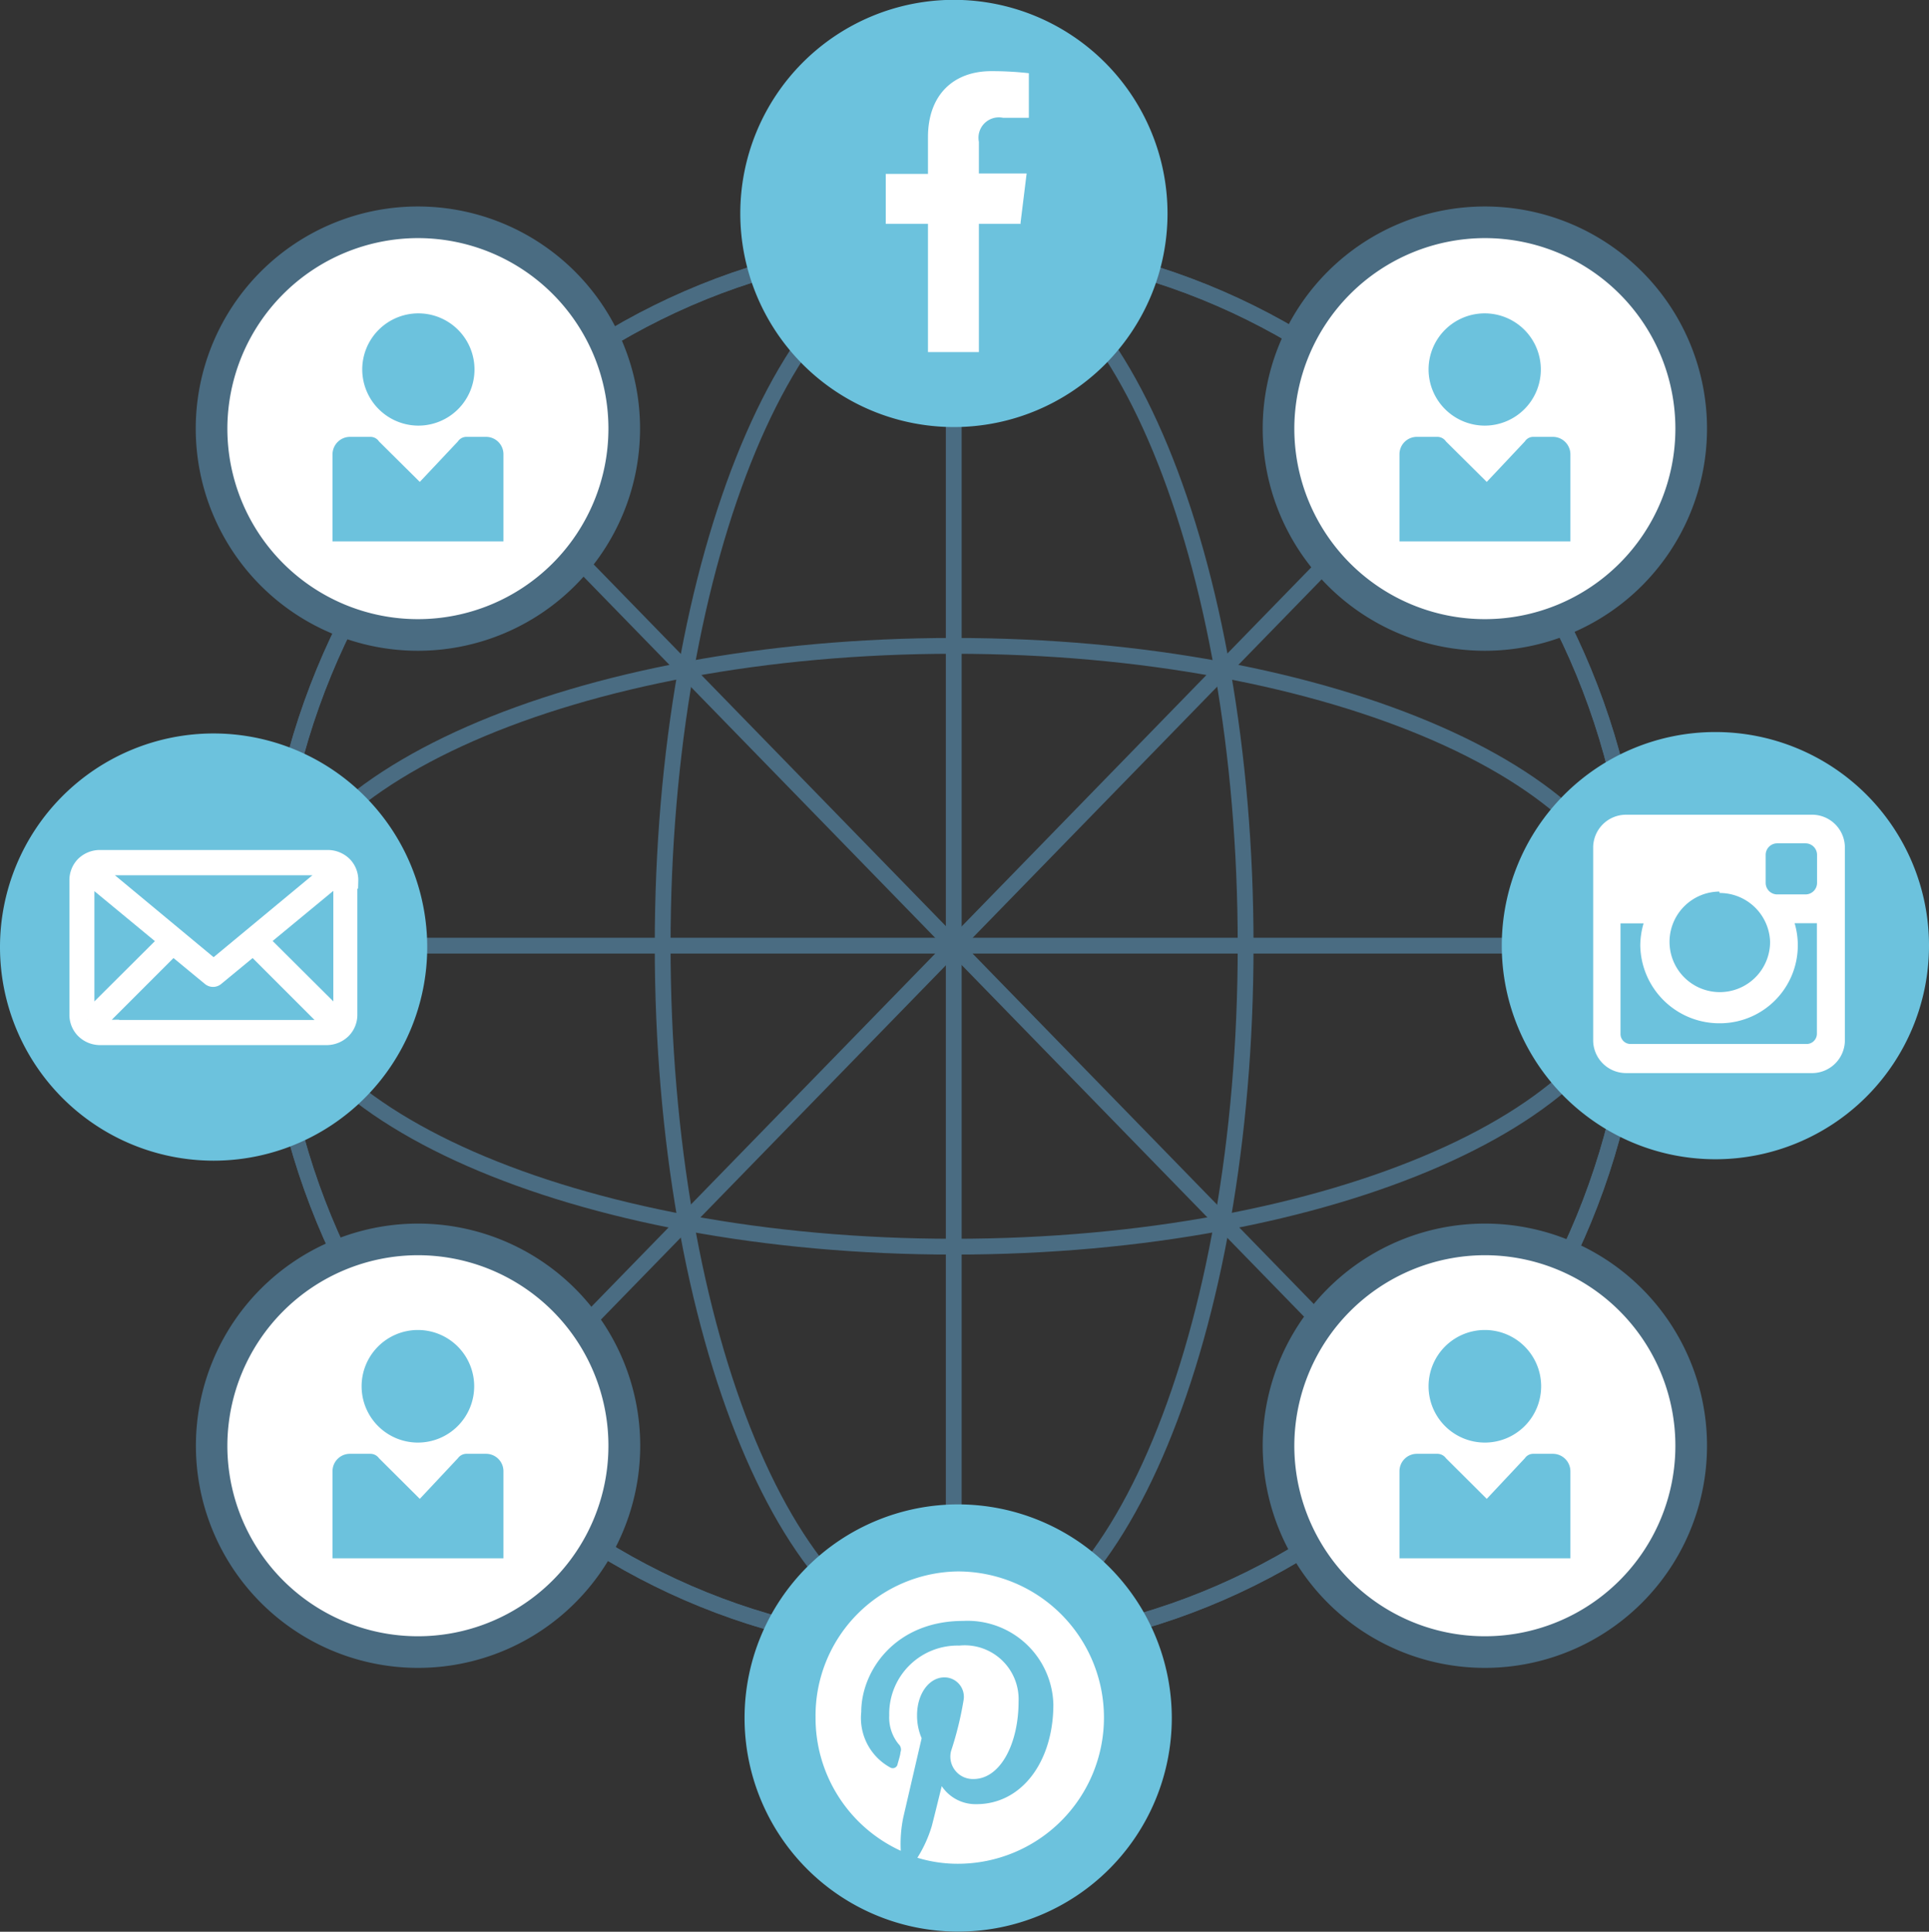<svg id="content" xmlns="http://www.w3.org/2000/svg" viewBox="0 0 122 122.18"><rect x="0" y="0" width="122" height="122.18" fill="#333333" stroke="none"/><defs><style>.cls-1{fill:none;stroke:#4a6c82;stroke-linecap:round;stroke-linejoin:round;}.cls-2{fill:#6cc2dd;}.cls-3,.cls-5{fill:#fff;}.cls-4{fill:#4a6c82;}.cls-5{stroke:#fff;stroke-miterlimit:10;}</style></defs><title>socials-globe</title><path class="cls-1" d="M705.66,1280.42c0,24.55-19.36,44.43-43.24,44.43s-43.24-19.88-43.24-44.43S638.54,1236,662.41,1236,705.66,1255.88,705.66,1280.42Z" transform="translate(-602.09 -1220.61)"/><path class="cls-1" d="M705.66,1280.42c0,24.55-19.36,44.43-43.24,44.43s-43.24-19.88-43.24-44.43S638.54,1236,662.41,1236,705.66,1255.88,705.66,1280.42Z" transform="translate(-602.09 -1220.61)"/><path class="cls-1" d="M680.87,1280.42c0,24.55-8.26,44.43-18.45,44.43S644,1305,644,1280.42s8.27-44.43,18.46-44.43S680.87,1255.88,680.87,1280.42Z" transform="translate(-602.09 -1220.61)"/><path class="cls-1" d="M662.41,1261.46c23.88,0,43.24,8.47,43.24,19s-19.36,19-43.24,19-43.24-8.49-43.24-19S638.54,1261.46,662.41,1261.46Z" transform="translate(-602.09 -1220.61)"/><line class="cls-1" x1="17.09" y1="59.81" x2="103.57" y2="59.81"/><line class="cls-1" x1="60.32" y1="104.23" x2="60.32" y2="15.38"/><line class="cls-1" x1="91.11" y1="91.43" x2="29.55" y2="28.2"/><line class="cls-1" x1="29.55" y1="91.43" x2="91.11" y2="28.2"/><path class="cls-2" d="M629.11,1280.53A13.51,13.51,0,1,1,615.6,1267,13.52,13.52,0,0,1,629.11,1280.53Z" transform="translate(-602.09 -1220.61)"/><path class="cls-2" d="M675.93,1234.12a13.51,13.51,0,1,1-13.52-13.52A13.52,13.52,0,0,1,675.93,1234.12Z" transform="translate(-602.09 -1220.61)"/><path class="cls-3" d="M666.63,1234.74l0.39-3.16H664v-2a1.29,1.29,0,0,1,1.53-1.52h1.63v-2.82a20.82,20.82,0,0,0-2.38-.13c-2.36,0-4,1.47-4,4.18v2.32h-2.67v3.16h2.67v8.11H664v-8.11h2.66Z" transform="translate(-602.09 -1220.61)"/><path class="cls-2" d="M724.09,1280.42a13.51,13.51,0,1,1-13.51-13.51A13.51,13.51,0,0,1,724.09,1280.42Z" transform="translate(-602.09 -1220.61)"/><path class="cls-3" d="M704.9,1272.14h11.87a2.08,2.08,0,0,1,2,2.09v12.15a2.08,2.08,0,0,1-2,2.1H704.9a2.08,2.08,0,0,1-2.05-2.1v-12.15A2.08,2.08,0,0,1,704.9,1272.14Zm9.58,1.81a0.73,0.73,0,0,0-.72.73v1.77a0.73,0.73,0,0,0,.72.73h1.8a0.73,0.73,0,0,0,.73-0.73v-1.77a0.73,0.73,0,0,0-.73-0.73h-1.8ZM717,1279h-1.41a4.93,4.93,0,0,1-4.76,6.33,5,5,0,0,1-5-4.92,5,5,0,0,1,.21-1.4h-1.46V1286a0.63,0.63,0,0,0,.63.64h11.11A0.65,0.65,0,0,0,717,1286V1279Zm-6.17-2a3.18,3.18,0,1,0,3.21,3.18A3.19,3.19,0,0,0,710.85,1277.09Z" transform="translate(-602.09 -1220.61)"/><path class="cls-2" d="M676.2,1329.27a13.51,13.51,0,1,1-13.51-13.51A13.52,13.52,0,0,1,676.2,1329.27Z" transform="translate(-602.09 -1220.61)"/><path class="cls-3" d="M662.67,1320a9.12,9.12,0,0,0-9,9.22,9.24,9.24,0,0,0,5.39,8.45,8.27,8.27,0,0,1,.16-2.12l1.16-5a3.6,3.6,0,0,1-.29-1.46c0-1.36.77-2.39,1.73-2.39a1.23,1.23,0,0,1,1.22,1.39,21,21,0,0,1-.8,3.27,1.42,1.42,0,0,0,1.42,1.77c1.7,0,2.85-2.24,2.85-4.9a3.41,3.41,0,0,0-3.75-3.54,4.32,4.32,0,0,0-4.43,4.42,2.66,2.66,0,0,0,.59,1.81,0.47,0.47,0,0,1,.12.52c0,0.16-.14.58-0.18,0.74a0.31,0.31,0,0,1-.45.23,3.57,3.57,0,0,1-1.85-3.52c0-2.62,2.17-5.76,6.44-5.76a5.43,5.43,0,0,1,5.71,5.28c0,3.62-2,6.31-4.86,6.31a2.57,2.57,0,0,1-2.2-1.14s-0.52,2.12-.63,2.53a8.13,8.13,0,0,1-.91,2,8.73,8.73,0,0,0,2.55.38A9.23,9.23,0,0,0,662.67,1320Z" transform="translate(-602.09 -1220.61)"/><path class="cls-3" d="M628.52,1260.77a13.05,13.05,0,1,1,13.05-13.05A13.07,13.07,0,0,1,628.52,1260.77Z" transform="translate(-602.09 -1220.61)"/><path class="cls-4" d="M628.52,1235.67a12.05,12.05,0,1,1-12.05,12.05,12.07,12.07,0,0,1,12.05-12.05m0-2a14.05,14.05,0,1,0,14.05,14.05,14.05,14.05,0,0,0-14.05-14.05h0Z" transform="translate(-602.09 -1220.61)"/><path class="cls-2" d="M626.06,1248.53a0.65,0.65,0,0,0-.54-0.29h-1.29a1.11,1.11,0,0,0-1.11,1.1v5.51h10.81v-5.51h0a1.1,1.1,0,0,0-1.1-1.1H631.6a0.65,0.65,0,0,0-.55.29l-2.41,2.56" transform="translate(-602.09 -1220.61)"/><path class="cls-2" d="M628.52,1247.53A3.55,3.55,0,1,0,625,1244,3.56,3.56,0,0,0,628.52,1247.53Z" transform="translate(-602.09 -1220.61)"/><path class="cls-3" d="M696,1260.77a13.05,13.05,0,1,1,13.05-13.05A13.07,13.07,0,0,1,696,1260.77Z" transform="translate(-602.09 -1220.61)"/><path class="cls-4" d="M696,1235.67a12.05,12.05,0,1,1-12.05,12.05A12.07,12.07,0,0,1,696,1235.67m0-2a14.05,14.05,0,1,0,14.05,14.05A14.05,14.05,0,0,0,696,1233.67h0Z" transform="translate(-602.09 -1220.61)"/><path class="cls-2" d="M693.54,1248.53a0.66,0.66,0,0,0-.55-0.29H691.7a1.1,1.1,0,0,0-1.1,1.1v5.51h10.81v-5.51h0a1.11,1.11,0,0,0-1.11-1.1h-1.23a0.63,0.63,0,0,0-.54.29l-2.41,2.56" transform="translate(-602.09 -1220.61)"/><path class="cls-2" d="M696,1247.53a3.55,3.55,0,1,0-3.56-3.56A3.56,3.56,0,0,0,696,1247.53Z" transform="translate(-602.09 -1220.61)"/><path class="cls-3" d="M628.52,1325.09A13.05,13.05,0,1,1,641.58,1312,13.07,13.07,0,0,1,628.52,1325.09Z" transform="translate(-602.09 -1220.61)"/><path class="cls-4" d="M628.52,1300A12.05,12.05,0,1,1,616.47,1312,12.07,12.07,0,0,1,628.52,1300m0-2A14.05,14.05,0,1,0,642.58,1312,14.05,14.05,0,0,0,628.52,1298h0Z" transform="translate(-602.09 -1220.61)"/><path class="cls-2" d="M626.06,1312.84a0.67,0.67,0,0,0-.54-0.28h-1.29a1.1,1.1,0,0,0-1.11,1.1v5.51h10.81v-5.51h0a1.1,1.1,0,0,0-1.1-1.1H631.6a0.67,0.67,0,0,0-.55.28l-2.41,2.57" transform="translate(-602.09 -1220.61)"/><path class="cls-2" d="M628.52,1311.85a3.56,3.56,0,1,0-3.56-3.56A3.56,3.56,0,0,0,628.52,1311.85Z" transform="translate(-602.09 -1220.61)"/><path class="cls-3" d="M696,1325.09A13.05,13.05,0,1,1,709.05,1312,13.07,13.07,0,0,1,696,1325.09Z" transform="translate(-602.09 -1220.61)"/><path class="cls-4" d="M696,1300A12.05,12.05,0,1,1,683.95,1312,12.07,12.07,0,0,1,696,1300m0-2A14.05,14.05,0,1,0,710.05,1312,14.05,14.05,0,0,0,696,1298h0Z" transform="translate(-602.09 -1220.61)"/><path class="cls-2" d="M693.54,1312.84a0.67,0.67,0,0,0-.55-0.28H691.7a1.1,1.1,0,0,0-1.1,1.1v5.51h10.81v-5.51h0a1.11,1.11,0,0,0-1.11-1.1h-1.23a0.64,0.64,0,0,0-.54.28l-2.41,2.57" transform="translate(-602.09 -1220.61)"/><path class="cls-2" d="M696,1311.85a3.56,3.56,0,1,0-3.56-3.56A3.56,3.56,0,0,0,696,1311.85Z" transform="translate(-602.09 -1220.61)"/><g id="Shape_17" data-name="Shape 17"><path class="cls-5" d="M624.25,1276.31a1.41,1.41,0,0,0-.38-1v0h0a1.48,1.48,0,0,0-1.05-.44H608.41a1.47,1.47,0,0,0-1.05.44v0a1.42,1.42,0,0,0-.38,1v8.46a1.41,1.41,0,0,0,.39,1v0h0a1.47,1.47,0,0,0,1,.44H622.8a1.48,1.48,0,0,0,1-.44h0v0a1.4,1.4,0,0,0,.39-1v-8.46h0Zm-5.66,3.78,5-4.13a0.74,0.74,0,0,1,.08.35v8.46a0.69,0.69,0,0,1-.07.31Zm4.21-4.62a0.93,0.93,0,0,1,.35.07l-7.55,6.26-7.54-6.26a0.92,0.92,0,0,1,.35-0.07H622.8Zm-15.18,9.62a0.83,0.83,0,0,1-.06-0.31v-8.46a0.84,0.84,0,0,1,.07-0.35l5,4.13Zm0.79,0.53a0.8,0.8,0,0,1-.38-0.09l5-5,2.34,1.93a0.31,0.31,0,0,0,.19.07,0.31,0.31,0,0,0,.2-0.07l2.34-1.93,5,5a0.81,0.81,0,0,1-.38.09H608.41Z" transform="translate(-602.09 -1220.61)"/></g></svg>